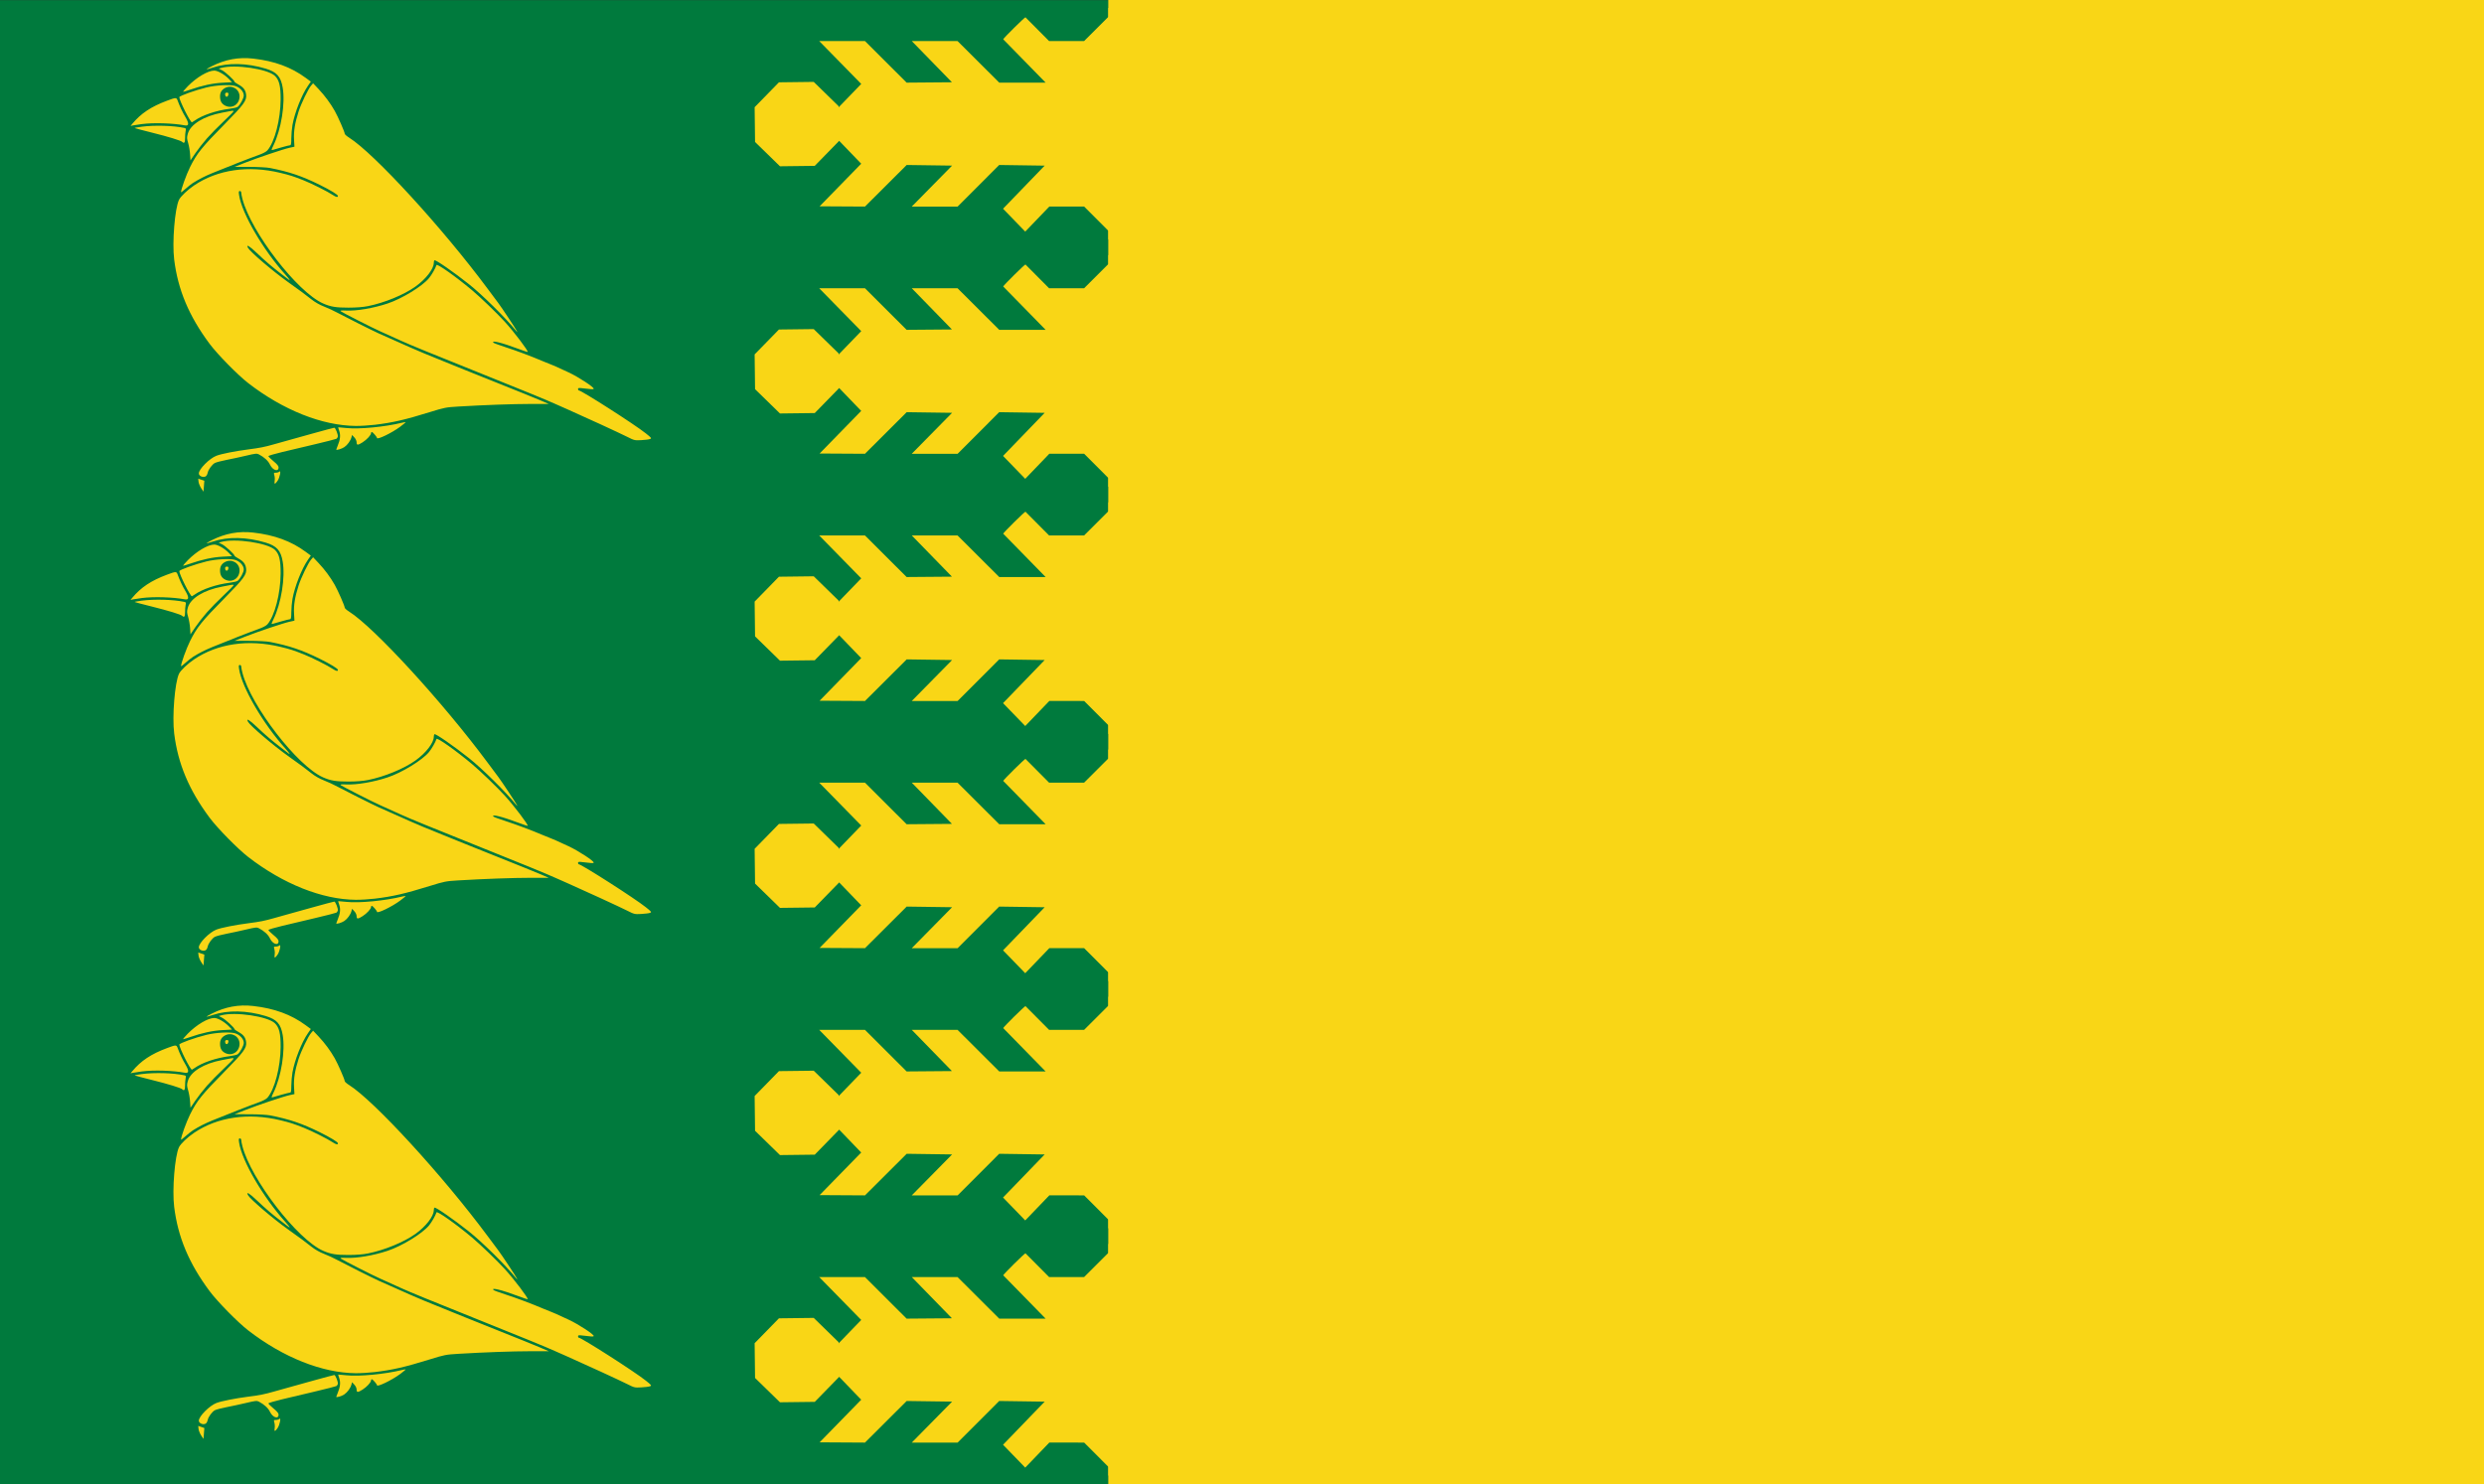 <?xml version="1.0" encoding="UTF-8" standalone="no"?>
<!-- Created with Inkscape (http://www.inkscape.org/) -->

<svg
   xmlns:dc="http://purl.org/dc/elements/1.1/"
   xmlns:cc="http://creativecommons.org/ns#"
   xmlns:rdf="http://www.w3.org/1999/02/22-rdf-syntax-ns#"
   xmlns:svg="http://www.w3.org/2000/svg"
   xmlns="http://www.w3.org/2000/svg"
   xmlns:sodipodi="http://sodipodi.sourceforge.net/DTD/sodipodi-0.dtd"
   xmlns:inkscape="http://www.inkscape.org/namespaces/inkscape"
   id="svg2993"
   version="1.1"
   inkscape:version="0.48.1 "
   width="430"
   height="257"
   sodipodi:docname="Finchfield village flag.svg">
  <rect width="100%" height="100%" fill="#333333" stroke="none"/>
  <defs
     id="defs2997" />
  <sodipodi:namedview
     pagecolor="#ffffff"
     bordercolor="#666666"
     borderopacity="1"
     objecttolerance="10"
     gridtolerance="10"
     guidetolerance="10"
     inkscape:pageopacity="0"
     inkscape:pageshadow="2"
     inkscape:window-width="1920"
     inkscape:window-height="1005"
     id="namedview2995"
     showgrid="false"
     inkscape:zoom="2.1793846"
     inkscape:cx="167.43257"
     inkscape:cy="142.03982"
     inkscape:window-x="-9"
     inkscape:window-y="-9"
     inkscape:window-maximized="1"
     inkscape:current-layer="svg2993"
     showguides="false">
    <inkscape:grid
       type="xygrid"
       id="grid3810"
       empspacing="5"
       visible="true"
       enabled="true"
       snapvisiblegridlinesonly="true" />
  </sodipodi:namedview>
  <rect
     style="fill:#007a3d;fill-opacity:1;stroke:none"
     id="rect4064"
     width="430.253"
     height="256.939"
     x="-0.229"
     y="0.03" />
  <g
     transform="matrix(1,0,0,1,-28.212,277.797)"
     id="g3939-0"
     style="fill:#f9d616;fill-opacity:1">
    <path
       style="fill:#f9d616;fill-opacity:1"
       d="m 39.133,-190.948 z m 23.937,-3.781 c -0.283,-0.1 -0.526,-0.182 -0.541,-0.184 -0.015,-9.8e-4 0.009,0.246 0.054,0.549 0.045,0.303 0.255,0.811 0.468,1.128 l 0.387,0.577 0.073,-0.944 0.073,-0.944 z m 13.193,0.189 c 0.388,-0.57 0.646,-1.907 0.307,-1.587 -0.107,0.101 -0.375,0.184 -0.596,0.184 -0.382,0 -0.395,0.022 -0.264,0.476 0.075,0.262 0.096,0.692 0.047,0.955 -0.116,0.617 0.074,0.607 0.506,-0.028 z m -12.324,-0.874 c 0.094,-0.113 0.199,-0.355 0.234,-0.538 0.103,-0.533 0.768,-1.433 1.239,-1.677 0.239,-0.123 1.148,-0.362 2.02,-0.53 0.872,-0.168 2.399,-0.498 3.393,-0.734 1.62,-0.384 1.848,-0.407 2.203,-0.222 0.928,0.485 1.611,1.113 1.917,1.764 0.469,0.997 1.49,1.33 1.49,0.485 0,-0.242 -0.261,-0.56 -0.88,-1.07 -0.484,-0.399 -0.88,-0.791 -0.879,-0.872 4.4e-4,-0.081 1.074,-0.402 2.385,-0.713 1.311,-0.312 3.904,-0.927 5.762,-1.367 1.858,-0.44 3.477,-0.854 3.598,-0.918 0.121,-0.065 0.243,-0.233 0.271,-0.375 0.07,-0.355 -0.403,-1.548 -0.613,-1.547 -0.094,1.2e-4 -1.823,0.462 -3.843,1.026 -2.019,0.564 -4.068,1.135 -4.552,1.269 -0.485,0.133 -1.41,0.393 -2.056,0.576 -1.649,0.469 -2.392,0.616 -4.405,0.878 -2.29,0.297 -4.667,0.768 -5.538,1.098 -1.206,0.456 -3.053,2.313 -3.053,3.068 0,0.528 0.96,0.821 1.309,0.4 z m 23.884,-4.962 c 0.538,-0.369 1.065,-1.094 1.223,-1.684 l 0.112,-0.418 0.393,0.425 c 0.236,0.254 0.393,0.593 0.393,0.844 0,0.53 0.207,0.531 1.039,0.003 0.724,-0.459 1.458,-1.254 1.458,-1.578 0,-0.115 0.06,-0.209 0.134,-0.209 0.158,0 0.894,0.848 0.894,1.029 0,0.381 2.606,-0.88 4.04,-1.955 0.532,-0.399 0.946,-0.746 0.919,-0.773 -0.026,-0.026 -0.311,0.016 -0.631,0.095 -2.961,0.728 -7.408,1.152 -9.615,0.917 -0.767,-0.082 -1.409,-0.14 -1.425,-0.129 -0.017,0.01 0.066,0.299 0.185,0.642 0.246,0.714 0.165,1.522 -0.251,2.499 -0.149,0.35 -0.271,0.672 -0.271,0.716 0,0.168 0.965,-0.124 1.403,-0.424 z m 52.906,-1.399 c 0.322,-0.124 0.282,-0.179 -0.734,-0.99 -1.912,-1.527 -11.12,-7.427 -11.59,-7.427 -0.073,0 -0.132,-0.107 -0.132,-0.237 0,-0.203 0.121,-0.222 0.844,-0.13 1.467,0.186 1.794,0.201 1.864,0.088 0.143,-0.232 -2.619,-2.045 -4.324,-2.837 -1.949,-0.906 -2.8,-1.29 -2.86,-1.29 -0.037,0 -0.681,-0.26 -1.431,-0.578 -2.202,-0.934 -4.606,-1.841 -6.65,-2.507 -1.05,-0.343 -1.971,-0.68 -2.046,-0.749 -0.564,-0.521 1.392,-0.042 4.311,1.055 0.842,0.316 1.551,0.554 1.577,0.528 0.155,-0.155 -2.344,-3.456 -3.968,-5.241 -1.304,-1.434 -4.241,-4.263 -5.674,-5.465 -2.8,-2.349 -6.056,-4.651 -6.147,-4.346 -0.159,0.531 -0.816,1.683 -1.291,2.264 -1.149,1.402 -4.682,3.567 -7.173,4.394 -2.451,0.814 -5.32,1.304 -7.154,1.221 -0.872,-0.039 -1.092,-0.011 -0.955,0.122 0.189,0.183 5.743,3.007 6.863,3.49 0.587,0.253 2.235,0.998 3.669,1.659 1.328,0.612 5.318,2.246 13.07,5.354 8.027,3.218 11.858,4.788 13.657,5.597 0.444,0.2 1.369,0.61 2.056,0.911 2.543,1.115 9.072,4.122 10.28,4.735 1.217,0.617 1.278,0.631 2.423,0.573 0.646,-0.033 1.328,-0.119 1.516,-0.192 z m -47.627,-2.465 c 3.106,-0.374 5.207,-0.859 9.545,-2.205 2.515,-0.78 2.754,-0.827 4.919,-0.956 4.5,-0.269 9.382,-0.444 12.482,-0.448 l 3.157,-0.004 -1.542,-0.661 c -0.848,-0.363 -3.954,-1.62 -6.902,-2.793 -2.948,-1.172 -5.657,-2.258 -6.021,-2.413 -0.363,-0.154 -2.082,-0.851 -3.818,-1.549 -2.809,-1.128 -4.206,-1.708 -5.654,-2.35 -2.009,-0.89 -4.967,-2.205 -5.507,-2.449 -1.049,-0.473 -5.832,-2.869 -7.122,-3.567 -0.646,-0.35 -1.703,-0.839 -2.35,-1.087 -0.756,-0.29 -1.541,-0.74 -2.203,-1.264 -1.166,-0.922 -1.657,-1.286 -3.971,-2.938 -2.692,-1.922 -6.604,-5.265 -6.977,-5.963 -0.363,-0.679 0.251,-0.322 1.503,0.874 1.46,1.394 2.65,2.413 4.305,3.683 0.565,0.434 1.111,0.853 1.212,0.932 0.392,0.305 0.153,-0.071 -0.515,-0.81 -3.873,-4.285 -7.584,-10.655 -8.044,-13.811 -0.086,-0.586 -0.064,-0.698 0.135,-0.698 0.137,0 0.237,0.121 0.237,0.287 0,0.158 0.093,0.643 0.206,1.079 1.498,5.753 9.509,16.137 13.965,18.101 1.304,0.575 2.244,0.729 4.405,0.725 1.359,-0.003 2.496,-0.092 3.355,-0.263 2.857,-0.569 6.237,-1.961 8.235,-3.39 1.793,-1.283 3.157,-3.041 3.166,-4.08 0.002,-0.217 0.055,-0.428 0.119,-0.467 0.205,-0.126 3.357,2.059 5.978,4.146 2.297,1.828 6.321,5.803 8.054,7.955 0.289,0.359 0.359,0.403 0.232,0.147 -0.209,-0.421 -2.634,-4.076 -3.217,-4.848 -0.213,-0.283 -1.076,-1.44 -1.916,-2.571 -7.775,-10.464 -19.586,-23.346 -23.895,-26.061 -0.424,-0.267 -0.771,-0.576 -0.771,-0.686 0,-0.296 -1.156,-2.939 -1.728,-3.952 -0.739,-1.308 -1.726,-2.641 -2.792,-3.772 l -0.951,-1.008 -0.353,0.405 c -0.494,0.568 -1.725,3.122 -2.163,4.49 -0.626,1.954 -0.867,3.426 -0.788,4.821 l 0.072,1.266 -0.825,0.179 c -1.09,0.236 -5.507,1.721 -7.755,2.606 l -1.79,0.705 2.598,0.006 c 1.481,0.003 3.008,0.086 3.552,0.193 3.316,0.65 5.544,1.405 8.591,2.913 1.869,0.925 3.152,1.706 3.155,1.92 0.004,0.279 -0.314,0.221 -0.881,-0.16 -0.879,-0.591 -3.632,-1.976 -5.026,-2.527 -1.857,-0.735 -2.321,-0.884 -4.062,-1.306 -5.534,-1.34 -10.872,-0.565 -14.919,2.167 -1.149,0.776 -2.348,1.921 -2.627,2.51 -0.724,1.525 -1.195,7.374 -0.832,10.321 0.645,5.241 2.56,9.803 6.123,14.59 1.367,1.837 4.892,5.424 6.713,6.832 6.038,4.666 12.787,7.352 18.598,7.402 0.848,0.007 2.335,-0.082 3.304,-0.199 z m -31.499,-41.867 c 1.066,-0.671 2.026,-1.161 3.378,-1.722 2.151,-0.893 6.696,-2.668 8.003,-3.126 0.713,-0.25 1.308,-0.562 1.514,-0.795 1.26,-1.426 2.281,-5.356 2.296,-8.831 0.01,-2.321 -0.246,-3.369 -0.998,-4.086 -1.251,-1.193 -6.889,-2.028 -9.272,-1.372 l -0.441,0.121 0.587,0.302 c 0.573,0.295 2.129,1.729 2.129,1.961 0,0.064 0.314,0.29 0.698,0.501 0.874,0.481 1.232,0.961 1.323,1.774 0.112,0.997 -0.422,1.725 -3.708,5.058 -3.939,3.995 -4.832,5.105 -5.996,7.455 -0.655,1.321 -1.568,3.862 -1.568,4.36 0,0.061 0.347,-0.202 0.771,-0.584 0.424,-0.382 1.002,-0.841 1.285,-1.019 z m 2.407,-7.696 c 0.637,-0.727 1.942,-2.058 2.9,-2.958 0.958,-0.9 1.742,-1.699 1.742,-1.775 0,-0.076 -0.149,-0.107 -0.33,-0.069 -0.182,0.038 -0.925,0.181 -1.652,0.317 -3.164,0.59 -5.49,2.018 -5.945,3.649 -0.18,0.646 -0.174,0.821 0.062,1.616 0.145,0.49 0.295,1.367 0.332,1.948 l 0.067,1.057 0.833,-1.231 c 0.458,-0.677 1.354,-1.826 1.992,-2.553 z m 12.919,1.529 c 0.716,-0.205 1.393,-0.373 1.505,-0.373 0.157,0 0.205,-0.278 0.209,-1.212 0.003,-0.667 0.094,-1.708 0.202,-2.314 0.379,-2.118 1.588,-5.185 2.659,-6.741 l 0.515,-0.749 -0.89,-0.655 c -2.514,-1.852 -5.412,-2.915 -9.081,-3.332 -2.523,-0.287 -4.842,0.142 -7.193,1.33 -0.513,0.259 -0.909,0.494 -0.881,0.522 0.028,0.028 0.517,-0.106 1.086,-0.297 2.595,-0.872 5.866,-0.806 9.15,0.186 1.909,0.576 2.61,1.359 2.94,3.285 0.469,2.737 -0.258,7.257 -1.613,10.023 -0.349,0.712 -0.376,0.841 -0.164,0.777 0.14,-0.042 0.84,-0.244 1.555,-0.45 z m -16.678,-1.588 c -0.004,-0.426 0.039,-0.985 0.096,-1.243 0.09,-0.411 0.061,-0.478 -0.238,-0.542 -1.87,-0.403 -5.122,-0.497 -7.348,-0.211 -0.715,0.092 -1.27,0.196 -1.234,0.233 0.036,0.036 1.343,0.383 2.905,0.772 2.913,0.724 5.081,1.387 5.328,1.63 0.337,0.331 0.497,0.122 0.49,-0.637 z m -7.458,-2.454 c 2.034,-0.26 5.365,-0.157 7.432,0.23 0.713,0.133 0.738,-0.339 0.077,-1.451 -0.513,-0.862 -0.944,-1.778 -1.346,-2.858 -0.202,-0.542 -0.284,-0.54 -1.831,0.037 -2.769,1.034 -4.521,2.203 -6.026,4.019 l -0.289,0.349 0.441,-0.093 c 0.242,-0.051 0.936,-0.157 1.542,-0.234 z m 9.107,-0.592 c 1.31,-0.933 3.758,-1.763 6.049,-2.05 0.651,-0.082 1.285,-0.232 1.409,-0.334 0.453,-0.372 1.057,-1.498 1.057,-1.972 0,-0.678 -0.694,-1.428 -1.54,-1.665 -0.9,-0.252 -3.332,-0.116 -4.921,0.274 -1.962,0.482 -4.699,1.464 -4.699,1.686 0,0.566 1.894,4.349 2.18,4.355 0.028,5.9e-4 0.237,-0.132 0.466,-0.295 z m 5.286,-2.599 c -0.614,-0.317 -0.878,-0.793 -0.881,-1.59 -0.003,-0.685 0.28,-1.155 0.881,-1.466 1.148,-0.594 2.495,0.193 2.495,1.458 0,1.38 -1.301,2.214 -2.494,1.598 z m 0.559,-1.928 c 0.035,-0.24 -0.029,-0.319 -0.257,-0.319 -0.197,0 -0.304,0.095 -0.304,0.269 0,0.558 0.48,0.601 0.561,0.05 z m -6.607,-0.834 c 2.045,-0.715 3.879,-1.11 5.577,-1.202 l 1.66,-0.09 -0.559,-0.579 c -0.731,-0.757 -1.906,-1.43 -2.502,-1.432 -1.099,-0.003 -3.054,1.15 -4.588,2.707 -0.523,0.53 -0.881,0.964 -0.797,0.964 0.085,0 0.628,-0.166 1.208,-0.368 z"
       id="path3003"
       inkscape:connector-curvature="0"
       sodipodi:nodetypes="ccscsscccsssssssssssssssscsssssssssssssscssssssscsscssssssssssssssssssssssscsssssssscssscssssssssssssssssssssssscsssssssssscssscsscssscsssssssssccssssssscssssssssssssssssscssssssscssscsssssscsssssscsssssscssssssssscsssssssssssscsssss" />
  </g>
  <path
     style="fill:#ffff00;stroke:none;stroke-width:0.5;stroke-linecap:butt;stroke-linejoin:miter;stroke-miterlimit:4;stroke-opacity:1;stroke-dasharray:none;fill-opacity:1"
     d="m 144.37,-122.793 c -4.084,-4.967 -13.297,-8.057 -12.355,-8.998 2.668,0.555 3.142,0.08 1.612,-0.94 -3.124,-2.083 -8.535,-3.163 -11.147,-5.775 -0.626,-0.626 -2.176,-4.49 -2.876,-5.649 -5.466,-9.053 -10.453,-13.471 -16.866,-21.211 -2.823,-3.407 -6.186,-5.92 -9.267,-9.132 -0.435,-0.453 -2.099,-0.582 -2.149,-1.209 -0.634,-2.527 -1.754,-4.769 -3.223,-6.312 -2.749,-4.543 -5.832,-4.797 -7.789,-5.775 -9.843,-3.518 -15.796,3.169 -17.609,5.997 -4.557,1.481 -5.551,1.564 -8.042,3.941 1.483,1.343 3.124,2.557 4.432,2.686 2.733,0.27 5.069,-0.072 6.03,2.676 0.622,1.779 -2.683,7.232 -3.051,10.299 -0.381,3.173 -0.418,7.521 -0.04,9.079 0.378,1.558 1.02,4.178 2.205,6.758 3.362,7.318 11.877,16.697 18.769,18.262 0.918,0.209 1.401,1.006 2.759,1.096 0.786,0.052 0.351,0.988 2.107,0.854 0.291,-0.022 0.952,0.367 1.385,0.691 0.346,0.259 0.717,-0.022 0.456,0.108 -2.723,1.358 -8.647,2.155 -9.281,2.42 -2.656,1.107 -3.9,1.385 -4.441,1.397 -3.845,0.083 -4.128,0.492 -6.406,0.948 -2.764,0.553 -4.391,6.86 -2.742,5.307 0.69,-0.65 0.418,-4.707 6.399,-4.755 2.04,-0.016 3.231,-0.845 4.512,0.141 1.314,1.012 1.579,5.248 1.753,5.152 2.199,-1.218 -0.459,-4.978 -0.285,-5.506 0.366,-1.111 4.074,-0.976 5.509,-1.723 0.594,-0.309 3.153,-0.017 3.088,-0.796 -0.034,-0.401 1.634,-0.726 1.838,-0.565 0.357,2.661 1.761,2.679 2.072,1.741 0.282,-0.853 0.701,-2.695 1.433,-0.604 0.204,0.584 1.949,0.504 1.942,-0.447 -0.011,-1.53 1.864,-0.722 2.702,-0.656 0.382,0.03 3.201,-1.751 5.233,-3.604 0.504,-0.459 3.104,-1.012 5.85,-1.832 4.556,-1.361 14.068,0.07 17.477,-0.425 2.88,0.617 7.224,2.373 9.879,3.782 3.628,1.926 8.128,2.576 8.128,2.576 z"
     id="path4127"
     inkscape:connector-curvature="0"
     sodipodi:nodetypes="ccssssscccccsssssssssssssssssssscsssssscsc" />
  <g
     id="g3977">
    <path
       sodipodi:nodetypes="csssc"
       inkscape:connector-curvature="0"
       id="path4105"
       d="m 73.461,-248.362 c 2.139,9.29 9.033,17.305 12.416,19.096 5.123,2.713 8.893,2.313 15.384,-0.429 3.061,-1.293 6.365,-5.829 6.446,-5.775 4.786,3.19 10.93,9.656 15.847,15.579"
       style="fill:none;stroke:#000000;stroke-width:0.5;stroke-linecap:butt;stroke-linejoin:miter;stroke-miterlimit:4;stroke-opacity:1;stroke-dasharray:none" />
    <path
       sodipodi:nodetypes="csc"
       inkscape:connector-curvature="0"
       id="path4107"
       d="m 75.475,-238.021 c 5.788,7.71 14.694,11.137 23.714,15.192 8.391,3.772 15.367,6.263 26.513,11.264"
       style="fill:none;stroke:#000000;stroke-width:0.5;stroke-linecap:butt;stroke-linejoin:miter;stroke-miterlimit:4;stroke-opacity:1;stroke-dasharray:none" />
    <path
       sodipodi:nodetypes="cc"
       inkscape:connector-curvature="0"
       id="path4109"
       d="m 90.114,-246.481 c -9.824,-7.543 -20.547,-7.891 -27.397,0.94"
       style="fill:none;stroke:#000000;stroke-width:0.5;stroke-linecap:butt;stroke-linejoin:miter;stroke-miterlimit:4;stroke-opacity:1;stroke-dasharray:none" />
    <path
       sodipodi:nodetypes="csc"
       inkscape:connector-curvature="0"
       id="path4111"
       d="m 76.55,-254.002 c 3.152,-1.617 5.616,0.032 5.907,-1.986 0.448,-3.109 0.205,-7.953 3.494,-9.967"
       style="fill:none;stroke:#000000;stroke-width:0.5;stroke-linecap:butt;stroke-linejoin:miter;stroke-miterlimit:4;stroke-opacity:1;stroke-dasharray:none" />
    <path
       sodipodi:nodetypes="csc"
       inkscape:connector-curvature="0"
       id="path4113"
       d="m 74.401,-252.122 c 1.717,-2.191 6.227,-2.376 6.474,-13.573 0.032,-1.43 -0.812,-2.736 -5.265,-3.214"
       style="fill:none;stroke:#000000;stroke-width:0.5;stroke-linecap:butt;stroke-linejoin:miter;stroke-miterlimit:4;stroke-opacity:1;stroke-dasharray:none" />
    <path
       sodipodi:nodetypes="csc"
       inkscape:connector-curvature="0"
       id="path4115"
       d="m 65.537,-253.331 c 1.508,-3.649 5.71,-6.957 8.341,-8.974 2.309,-1.771 1.004,-3.281 -4.312,-6.604"
       style="fill:none;stroke:#000000;stroke-width:0.5;stroke-linecap:butt;stroke-linejoin:miter;stroke-miterlimit:4;stroke-opacity:1;stroke-dasharray:none" />
    <path
       sodipodi:nodetypes="cc"
       inkscape:connector-curvature="0"
       id="path4117"
       d="m 64.463,-255.748 c -0.211,-2.859 0.204,-6.309 -1.746,-7.924"
       style="fill:none;stroke:#000000;stroke-width:0.5;stroke-linecap:butt;stroke-linejoin:miter;stroke-miterlimit:4;stroke-opacity:1;stroke-dasharray:none" />
    <path
       inkscape:connector-curvature="0"
       id="path4119"
       d="m 59.225,-258.434 c 1.195,-1.394 2.967,-0.866 5.103,-0.403 2.299,-1.346 4.679,-1.958 6.312,-3.357"
       style="fill:none;stroke:#000000;stroke-width:0.5;stroke-linecap:butt;stroke-linejoin:miter;stroke-opacity:1;stroke-miterlimit:4;stroke-dasharray:none" />
    <path
       sodipodi:nodetypes="cc"
       inkscape:connector-curvature="0"
       id="path4121"
       d="m 64.194,-264.88 c 2.013,-1.047 5.283,-1.406 7.252,-0.671"
       style="fill:none;stroke:#000000;stroke-width:0.5;stroke-linecap:butt;stroke-linejoin:miter;stroke-miterlimit:4;stroke-opacity:1;stroke-dasharray:none" />
    <path
       sodipodi:nodetypes="cc"
       inkscape:connector-curvature="0"
       id="path4123"
       d="m 116.839,-222.174 c 6.043,2.283 6.849,2.417 6.849,2.417"
       style="fill:none;stroke:#000000;stroke-width:0.5;stroke-linecap:butt;stroke-linejoin:miter;stroke-miterlimit:4;stroke-opacity:1;stroke-dasharray:none" />
    <path
       transform="matrix(1.12,0,0,1.167,-9.852,43.652)"
       sodipodi:open="true"
       sodipodi:end="12.484975"
       sodipodi:start="6.2027469"
       d="m 74.261,-263.667 a 1.679,1.612 0 1 1 -1.3e-4,-0.002"
       sodipodi:ry="1.6115702"
       sodipodi:rx="1.678719"
       sodipodi:cy="-263.5372"
       sodipodi:cx="72.587807"
       id="path4125"
       style="fill:#000000;fill-opacity:1;stroke:none"
       sodipodi:type="arc" />
    <path
       inkscape:connector-curvature="0"
       id="path3080"
       d="m 102.2,-208.341 c -4.24,1.164 -10.737,1.25 -13.833,0.94"
       style="fill:none;stroke:#000000;stroke-width:0.5;stroke-linecap:butt;stroke-linejoin:miter;stroke-opacity:1;stroke-miterlimit:4;stroke-dasharray:none" />
    <path
       sodipodi:nodetypes="cc"
       inkscape:connector-curvature="0"
       id="path3850"
       d="m 90.651,-207.401 c -0.09,0.851 0.358,1.701 -0.269,2.552"
       style="fill:none;stroke:#000000;stroke-width:0.5;stroke-linecap:butt;stroke-linejoin:miter;stroke-miterlimit:4;stroke-opacity:1;stroke-dasharray:none" />
  </g>
  <path
     style="fill:#f9d616;fill-opacity:1"
     d="m 10.922,168.896 z m 23.937,-3.779 c -0.283,-0.1 -0.526,-0.182 -0.541,-0.184 -0.015,-9.8e-4 0.009,0.246 0.054,0.548 0.045,0.303 0.255,0.81 0.468,1.128 l 0.387,0.577 0.073,-0.944 0.073,-0.944 z m 13.193,0.189 c 0.388,-0.569 0.646,-1.907 0.307,-1.587 -0.107,0.101 -0.375,0.184 -0.596,0.184 -0.382,0 -0.395,0.022 -0.264,0.476 0.075,0.262 0.096,0.691 0.047,0.955 -0.116,0.617 0.074,0.607 0.506,-0.028 z M 35.727,164.432 c 0.094,-0.113 0.199,-0.355 0.234,-0.538 0.103,-0.532 0.768,-1.433 1.239,-1.676 0.239,-0.123 1.148,-0.362 2.02,-0.53 0.872,-0.168 2.399,-0.498 3.393,-0.734 1.62,-0.384 1.848,-0.407 2.203,-0.222 0.928,0.485 1.611,1.113 1.917,1.763 0.469,0.997 1.49,1.329 1.49,0.485 0,-0.242 -0.261,-0.559 -0.88,-1.069 -0.484,-0.399 -0.88,-0.791 -0.879,-0.872 4.4e-4,-0.081 1.074,-0.402 2.385,-0.713 1.311,-0.311 3.904,-0.926 5.762,-1.367 1.858,-0.44 3.477,-0.853 3.598,-0.918 0.121,-0.065 0.243,-0.233 0.271,-0.375 0.07,-0.355 -0.403,-1.547 -0.613,-1.547 -0.094,1.2e-4 -1.823,0.462 -3.843,1.026 -2.019,0.564 -4.068,1.135 -4.552,1.268 -0.485,0.133 -1.41,0.393 -2.056,0.576 -1.649,0.468 -2.392,0.616 -4.405,0.877 -2.29,0.297 -4.667,0.768 -5.538,1.097 -1.206,0.456 -3.053,2.312 -3.053,3.067 0,0.527 0.96,0.82 1.309,0.4 z m 23.884,-4.961 c 0.538,-0.369 1.065,-1.094 1.223,-1.684 l 0.112,-0.418 0.393,0.425 c 0.236,0.254 0.393,0.593 0.393,0.844 0,0.53 0.207,0.531 1.039,0.003 0.724,-0.459 1.458,-1.253 1.458,-1.578 0,-0.115 0.06,-0.209 0.134,-0.209 0.158,0 0.894,0.847 0.894,1.029 0,0.38 2.606,-0.88 4.04,-1.954 0.532,-0.398 0.946,-0.746 0.919,-0.772 -0.026,-0.026 -0.311,0.016 -0.631,0.095 -2.961,0.727 -7.408,1.151 -9.615,0.917 -0.767,-0.082 -1.409,-0.14 -1.425,-0.129 -0.017,0.01 0.066,0.299 0.185,0.642 0.246,0.714 0.165,1.522 -0.251,2.498 -0.149,0.35 -0.271,0.672 -0.271,0.716 0,0.168 0.965,-0.124 1.403,-0.424 z m 52.906,-1.399 c 0.322,-0.124 0.282,-0.179 -0.734,-0.99 -1.912,-1.526 -11.12,-7.424 -11.59,-7.424 -0.073,0 -0.132,-0.107 -0.132,-0.237 0,-0.203 0.121,-0.222 0.844,-0.13 1.467,0.186 1.794,0.201 1.864,0.088 0.143,-0.232 -2.619,-2.045 -4.324,-2.836 -1.949,-0.906 -2.8,-1.289 -2.86,-1.289 -0.037,0 -0.681,-0.26 -1.431,-0.578 -2.202,-0.934 -4.606,-1.84 -6.65,-2.507 -1.05,-0.342 -1.971,-0.679 -2.046,-0.749 -0.564,-0.521 1.392,-0.042 4.311,1.055 0.842,0.316 1.551,0.554 1.577,0.528 0.155,-0.155 -2.344,-3.454 -3.968,-5.239 -1.304,-1.434 -4.241,-4.261 -5.674,-5.463 -2.8,-2.349 -6.056,-4.649 -6.147,-4.344 -0.159,0.531 -0.816,1.683 -1.291,2.263 -1.149,1.402 -4.682,3.566 -7.173,4.393 -2.451,0.814 -5.32,1.303 -7.154,1.221 -0.872,-0.039 -1.092,-0.011 -0.955,0.122 0.189,0.183 5.743,3.006 6.863,3.488 0.587,0.253 2.235,0.998 3.669,1.658 1.328,0.612 5.318,2.246 13.07,5.352 8.027,3.217 11.858,4.786 13.657,5.595 0.444,0.2 1.369,0.61 2.056,0.91 2.543,1.115 9.072,4.121 10.279,4.733 1.217,0.617 1.278,0.631 2.423,0.572 0.646,-0.033 1.328,-0.119 1.516,-0.192 z m -47.627,-2.464 c 3.106,-0.374 5.207,-0.859 9.545,-2.204 2.515,-0.78 2.754,-0.826 4.919,-0.956 4.5,-0.269 9.382,-0.444 12.482,-0.448 l 3.157,-0.004 -1.542,-0.661 c -0.848,-0.363 -3.954,-1.62 -6.902,-2.792 -2.948,-1.172 -5.657,-2.257 -6.021,-2.412 -0.363,-0.154 -2.082,-0.851 -3.818,-1.548 -2.809,-1.127 -4.206,-1.708 -5.654,-2.349 -2.009,-0.89 -4.967,-2.205 -5.507,-2.448 -1.049,-0.473 -5.832,-2.868 -7.122,-3.566 -0.646,-0.35 -1.703,-0.839 -2.35,-1.086 -0.756,-0.29 -1.541,-0.74 -2.203,-1.263 -1.166,-0.922 -1.657,-1.285 -3.971,-2.937 -2.692,-1.921 -6.604,-5.264 -6.977,-5.961 -0.363,-0.679 0.251,-0.321 1.503,0.874 1.46,1.394 2.65,2.412 4.305,3.682 0.565,0.434 1.111,0.853 1.212,0.931 0.392,0.304 0.153,-0.071 -0.515,-0.809 -3.873,-4.283 -7.584,-10.651 -8.044,-13.805 -0.086,-0.586 -0.064,-0.698 0.135,-0.698 0.137,0 0.237,0.121 0.237,0.287 0,0.158 0.093,0.643 0.206,1.079 1.498,5.751 9.509,16.131 13.965,18.094 1.304,0.574 2.244,0.729 4.405,0.725 1.359,-0.003 2.496,-0.092 3.355,-0.263 2.857,-0.569 6.237,-1.96 8.235,-3.389 1.793,-1.283 3.157,-3.04 3.166,-4.079 0.002,-0.217 0.055,-0.427 0.119,-0.467 0.205,-0.126 3.357,2.059 5.978,4.144 2.297,1.827 6.321,5.801 8.054,7.952 0.289,0.359 0.359,0.403 0.232,0.147 -0.209,-0.421 -2.634,-4.075 -3.217,-4.846 -0.213,-0.283 -1.076,-1.439 -1.916,-2.57 -7.775,-10.46 -19.586,-23.337 -23.895,-26.051 -0.424,-0.267 -0.771,-0.576 -0.771,-0.686 0,-0.296 -1.156,-2.938 -1.728,-3.951 -0.739,-1.308 -1.726,-2.64 -2.792,-3.77 l -0.951,-1.008 -0.353,0.405 c -0.494,0.568 -1.725,3.121 -2.163,4.488 -0.626,1.953 -0.867,3.424 -0.788,4.819 l 0.072,1.266 -0.825,0.179 c -1.09,0.236 -5.507,1.72 -7.755,2.605 l -1.79,0.705 2.598,0.006 c 1.481,0.003 3.008,0.086 3.552,0.193 3.316,0.649 5.544,1.405 8.591,2.912 1.869,0.924 3.152,1.705 3.155,1.92 0.004,0.279 -0.314,0.221 -0.881,-0.16 -0.879,-0.591 -3.632,-1.975 -5.026,-2.526 -1.857,-0.734 -2.321,-0.883 -4.062,-1.305 -5.534,-1.34 -10.872,-0.565 -14.919,2.166 -1.149,0.775 -2.348,1.92 -2.627,2.509 -0.724,1.525 -1.195,7.371 -0.832,10.317 0.645,5.239 2.56,9.799 6.123,14.585 1.367,1.837 4.892,5.422 6.713,6.829 6.038,4.664 12.787,7.349 18.598,7.399 0.848,0.007 2.335,-0.082 3.304,-0.199 z M 33.39,113.757 c 1.066,-0.671 2.026,-1.16 3.378,-1.721 2.151,-0.893 6.696,-2.667 8.003,-3.125 0.713,-0.25 1.308,-0.562 1.514,-0.794 1.26,-1.426 2.281,-5.354 2.296,-8.827 0.01,-2.32 -0.246,-3.367 -0.998,-4.084 -1.251,-1.193 -6.889,-2.027 -9.272,-1.372 l -0.441,0.121 0.587,0.302 c 0.573,0.295 2.129,1.728 2.129,1.961 0,0.064 0.314,0.29 0.698,0.501 0.874,0.481 1.232,0.961 1.323,1.774 0.112,0.996 -0.422,1.724 -3.708,5.056 -3.939,3.994 -4.832,5.103 -5.996,7.452 -0.655,1.321 -1.568,3.86 -1.568,4.359 0,0.061 0.347,-0.202 0.771,-0.584 0.424,-0.382 1.002,-0.84 1.285,-1.018 z m 2.407,-7.694 c 0.637,-0.727 1.942,-2.057 2.9,-2.957 0.958,-0.9 1.742,-1.698 1.742,-1.775 0,-0.076 -0.149,-0.107 -0.33,-0.069 -0.182,0.038 -0.925,0.181 -1.652,0.317 -3.164,0.59 -5.49,2.017 -5.945,3.648 -0.18,0.646 -0.174,0.821 0.062,1.615 0.145,0.49 0.295,1.366 0.332,1.947 l 0.067,1.056 0.833,-1.231 c 0.458,-0.677 1.354,-1.825 1.992,-2.552 z m 12.919,1.529 c 0.716,-0.205 1.393,-0.373 1.505,-0.373 0.157,0 0.205,-0.278 0.209,-1.212 0.003,-0.666 0.094,-1.707 0.202,-2.313 0.379,-2.117 1.588,-5.183 2.659,-6.739 l 0.515,-0.749 -0.89,-0.655 c -2.514,-1.851 -5.412,-2.914 -9.081,-3.331 -2.523,-0.287 -4.842,0.142 -7.193,1.329 -0.513,0.259 -0.909,0.494 -0.881,0.522 0.028,0.028 0.517,-0.106 1.086,-0.297 2.595,-0.872 5.866,-0.805 9.15,0.186 1.909,0.576 2.61,1.359 2.94,3.284 0.469,2.736 -0.258,7.254 -1.613,10.019 -0.349,0.712 -0.376,0.841 -0.164,0.777 0.14,-0.042 0.84,-0.244 1.555,-0.449 z m -16.678,-1.588 c -0.004,-0.426 0.039,-0.985 0.096,-1.243 0.09,-0.411 0.061,-0.478 -0.238,-0.542 -1.87,-0.403 -5.122,-0.497 -7.348,-0.211 -0.715,0.092 -1.27,0.196 -1.234,0.233 0.036,0.036 1.343,0.383 2.905,0.771 2.913,0.724 5.081,1.387 5.328,1.629 0.337,0.331 0.497,0.122 0.49,-0.637 z m -7.458,-2.453 c 2.034,-0.26 5.365,-0.157 7.432,0.23 0.713,0.133 0.738,-0.339 0.077,-1.45 -0.513,-0.862 -0.944,-1.778 -1.346,-2.857 -0.202,-0.542 -0.284,-0.54 -1.831,0.037 -2.769,1.033 -4.521,2.202 -6.026,4.018 l -0.289,0.349 0.441,-0.093 c 0.242,-0.051 0.936,-0.157 1.542,-0.234 z m 9.107,-0.592 c 1.31,-0.933 3.758,-1.762 6.049,-2.049 0.651,-0.082 1.285,-0.232 1.409,-0.334 0.453,-0.372 1.057,-1.498 1.057,-1.971 0,-0.677 -0.694,-1.428 -1.54,-1.665 -0.9,-0.252 -3.332,-0.116 -4.921,0.274 -1.962,0.482 -4.699,1.464 -4.699,1.686 0,0.566 1.894,4.348 2.18,4.353 0.028,5.9e-4 0.237,-0.132 0.466,-0.294 z m 5.286,-2.598 c -0.614,-0.317 -0.878,-0.793 -0.881,-1.59 -0.003,-0.685 0.28,-1.155 0.881,-1.465 1.148,-0.594 2.495,0.193 2.495,1.457 0,1.38 -1.301,2.213 -2.494,1.598 z m 0.559,-1.928 c 0.035,-0.24 -0.029,-0.319 -0.257,-0.319 -0.197,0 -0.304,0.095 -0.304,0.269 0,0.558 0.48,0.601 0.561,0.05 z M 32.924,97.599 c 2.045,-0.715 3.879,-1.11 5.577,-1.202 l 1.66,-0.09 -0.559,-0.579 c -0.731,-0.757 -1.906,-1.429 -2.502,-1.431 -1.099,-0.003 -3.054,1.15 -4.588,2.706 -0.523,0.53 -0.881,0.964 -0.797,0.964 0.085,0 0.628,-0.166 1.208,-0.368 z"
     id="path3003-5"
     inkscape:connector-curvature="0"
     sodipodi:nodetypes="ccscsscccsssssssssssssssscsssssssssssssscssssssscsscssssssssssssssssssssssscsssssssscssscssssssssssssssssssssssscsssssssssscssscsscssscsssssssssccssssssscssssssssssssssssscssssssscssscsssssscsssssscsssssscssssssssscsssssssssssscsssss" />
  <path
     style="fill:#f9d616;fill-opacity:1"
     d="m 10.922,250.872 z m 23.937,-3.779 c -0.283,-0.1 -0.526,-0.182 -0.541,-0.184 -0.015,-9.8e-4 0.009,0.246 0.054,0.548 0.045,0.303 0.255,0.81 0.468,1.128 l 0.387,0.577 0.073,-0.944 0.073,-0.944 z m 13.193,0.189 c 0.388,-0.569 0.646,-1.907 0.307,-1.587 -0.107,0.101 -0.375,0.184 -0.596,0.184 -0.382,0 -0.395,0.022 -0.264,0.476 0.075,0.262 0.096,0.691 0.047,0.955 -0.116,0.617 0.074,0.607 0.506,-0.028 z m -12.324,-0.874 c 0.094,-0.113 0.199,-0.355 0.234,-0.538 0.103,-0.532 0.768,-1.433 1.239,-1.676 0.239,-0.123 1.148,-0.362 2.02,-0.53 0.872,-0.168 2.399,-0.498 3.393,-0.734 1.62,-0.384 1.848,-0.407 2.203,-0.222 0.928,0.485 1.611,1.113 1.917,1.763 0.469,0.997 1.49,1.329 1.49,0.485 0,-0.242 -0.261,-0.559 -0.88,-1.069 -0.484,-0.399 -0.88,-0.791 -0.879,-0.872 4.4e-4,-0.081 1.074,-0.402 2.385,-0.713 1.311,-0.311 3.904,-0.926 5.762,-1.367 1.858,-0.44 3.477,-0.853 3.598,-0.918 0.121,-0.065 0.243,-0.233 0.271,-0.375 0.07,-0.355 -0.403,-1.547 -0.613,-1.547 -0.094,1.2e-4 -1.823,0.462 -3.843,1.026 -2.019,0.564 -4.068,1.135 -4.552,1.268 -0.485,0.133 -1.41,0.393 -2.056,0.576 -1.649,0.468 -2.392,0.616 -4.405,0.877 -2.29,0.297 -4.667,0.768 -5.538,1.097 -1.206,0.456 -3.053,2.312 -3.053,3.067 0,0.527 0.96,0.82 1.309,0.4 z m 23.884,-4.961 c 0.538,-0.369 1.065,-1.094 1.223,-1.684 l 0.112,-0.418 0.393,0.425 c 0.236,0.254 0.393,0.593 0.393,0.844 0,0.53 0.207,0.531 1.039,0.003 0.724,-0.459 1.458,-1.253 1.458,-1.578 0,-0.115 0.06,-0.209 0.134,-0.209 0.158,0 0.894,0.847 0.894,1.029 0,0.38 2.606,-0.88 4.04,-1.954 0.532,-0.398 0.946,-0.746 0.919,-0.772 -0.026,-0.026 -0.311,0.016 -0.631,0.095 -2.961,0.727 -7.408,1.151 -9.615,0.917 -0.767,-0.082 -1.409,-0.14 -1.425,-0.129 -0.017,0.01 0.066,0.299 0.185,0.642 0.246,0.714 0.165,1.522 -0.251,2.498 -0.149,0.35 -0.271,0.672 -0.271,0.716 0,0.168 0.965,-0.124 1.403,-0.424 z m 52.906,-1.399 c 0.322,-0.124 0.282,-0.179 -0.734,-0.99 -1.912,-1.526 -11.12,-7.424 -11.59,-7.424 -0.073,0 -0.132,-0.107 -0.132,-0.237 0,-0.203 0.121,-0.222 0.844,-0.13 1.467,0.186 1.794,0.201 1.864,0.088 0.143,-0.232 -2.619,-2.045 -4.324,-2.836 -1.949,-0.906 -2.8,-1.289 -2.86,-1.289 -0.037,0 -0.681,-0.26 -1.431,-0.578 -2.202,-0.934 -4.606,-1.84 -6.65,-2.507 -1.05,-0.342 -1.971,-0.679 -2.046,-0.749 -0.564,-0.521 1.392,-0.042 4.311,1.055 0.842,0.316 1.551,0.554 1.577,0.528 0.155,-0.155 -2.344,-3.454 -3.968,-5.239 -1.304,-1.434 -4.241,-4.261 -5.674,-5.463 -2.8,-2.349 -6.056,-4.649 -6.147,-4.344 -0.159,0.531 -0.816,1.683 -1.291,2.263 -1.149,1.402 -4.682,3.566 -7.173,4.393 -2.451,0.814 -5.32,1.303 -7.154,1.221 -0.872,-0.039 -1.092,-0.011 -0.955,0.122 0.189,0.183 5.743,3.006 6.863,3.488 0.587,0.253 2.235,0.998 3.669,1.658 1.328,0.612 5.318,2.246 13.07,5.352 8.027,3.217 11.858,4.786 13.657,5.595 0.444,0.2 1.369,0.61 2.056,0.91 2.543,1.115 9.072,4.121 10.279,4.733 1.217,0.617 1.278,0.631 2.423,0.572 0.646,-0.033 1.328,-0.119 1.516,-0.192 z M 64.889,237.585 c 3.106,-0.374 5.207,-0.859 9.545,-2.204 2.515,-0.78 2.754,-0.826 4.919,-0.956 4.5,-0.269 9.382,-0.444 12.482,-0.448 l 3.157,-0.004 -1.542,-0.661 c -0.848,-0.363 -3.954,-1.62 -6.902,-2.792 -2.948,-1.172 -5.657,-2.257 -6.021,-2.412 -0.363,-0.154 -2.082,-0.851 -3.818,-1.548 -2.809,-1.127 -4.206,-1.708 -5.654,-2.349 -2.009,-0.89 -4.967,-2.205 -5.507,-2.448 -1.049,-0.473 -5.832,-2.868 -7.122,-3.566 -0.646,-0.35 -1.703,-0.839 -2.35,-1.086 -0.756,-0.29 -1.541,-0.74 -2.203,-1.263 -1.166,-0.922 -1.657,-1.285 -3.971,-2.937 -2.692,-1.921 -6.604,-5.264 -6.977,-5.961 -0.363,-0.679 0.251,-0.321 1.503,0.874 1.46,1.394 2.65,2.412 4.305,3.682 0.565,0.434 1.111,0.853 1.212,0.931 0.392,0.304 0.153,-0.071 -0.515,-0.809 -3.873,-4.283 -7.584,-10.651 -8.044,-13.805 -0.086,-0.586 -0.064,-0.698 0.135,-0.698 0.137,0 0.237,0.121 0.237,0.287 0,0.158 0.093,0.643 0.206,1.079 1.498,5.751 9.509,16.131 13.965,18.094 1.304,0.574 2.244,0.729 4.405,0.725 1.359,-0.003 2.496,-0.092 3.355,-0.263 2.857,-0.569 6.237,-1.96 8.235,-3.389 1.793,-1.283 3.157,-3.04 3.166,-4.079 0.002,-0.217 0.055,-0.427 0.119,-0.467 0.205,-0.126 3.357,2.059 5.978,4.144 2.297,1.827 6.321,5.801 8.054,7.952 0.289,0.359 0.359,0.403 0.232,0.147 -0.209,-0.421 -2.634,-4.075 -3.217,-4.846 -0.213,-0.283 -1.076,-1.439 -1.916,-2.57 -7.775,-10.46 -19.586,-23.337 -23.895,-26.051 -0.424,-0.267 -0.771,-0.576 -0.771,-0.686 0,-0.296 -1.156,-2.938 -1.728,-3.951 -0.739,-1.308 -1.726,-2.64 -2.792,-3.77 l -0.951,-1.008 -0.353,0.405 c -0.494,0.568 -1.725,3.121 -2.163,4.488 -0.626,1.953 -0.867,3.424 -0.788,4.819 l 0.072,1.266 -0.825,0.179 c -1.09,0.236 -5.507,1.72 -7.755,2.605 l -1.79,0.705 2.598,0.006 c 1.481,0.003 3.008,0.086 3.552,0.193 3.316,0.649 5.544,1.405 8.591,2.912 1.869,0.924 3.152,1.705 3.155,1.92 0.004,0.279 -0.314,0.221 -0.881,-0.16 -0.879,-0.591 -3.632,-1.975 -5.026,-2.526 -1.857,-0.734 -2.321,-0.883 -4.062,-1.305 -5.534,-1.34 -10.872,-0.565 -14.919,2.166 -1.149,0.775 -2.348,1.92 -2.627,2.509 -0.724,1.525 -1.195,7.371 -0.832,10.317 0.645,5.239 2.56,9.799 6.123,14.585 1.367,1.837 4.892,5.422 6.713,6.829 6.038,4.664 12.787,7.349 18.598,7.399 0.848,0.007 2.335,-0.082 3.304,-0.199 z M 33.39,195.733 c 1.066,-0.671 2.026,-1.16 3.378,-1.721 2.151,-0.893 6.696,-2.667 8.003,-3.125 0.713,-0.25 1.308,-0.562 1.514,-0.794 1.26,-1.426 2.281,-5.354 2.296,-8.827 0.01,-2.32 -0.246,-3.367 -0.998,-4.084 -1.251,-1.193 -6.889,-2.027 -9.272,-1.371 l -0.441,0.121 0.587,0.302 c 0.573,0.295 2.129,1.728 2.129,1.961 0,0.064 0.314,0.29 0.698,0.501 0.874,0.481 1.232,0.961 1.323,1.774 0.112,0.996 -0.422,1.724 -3.708,5.056 -3.939,3.994 -4.832,5.103 -5.996,7.452 -0.655,1.321 -1.568,3.86 -1.568,4.359 0,0.061 0.347,-0.202 0.771,-0.584 0.424,-0.382 1.002,-0.84 1.285,-1.018 z m 2.407,-7.694 c 0.637,-0.727 1.942,-2.057 2.9,-2.957 0.958,-0.9 1.742,-1.698 1.742,-1.775 0,-0.076 -0.149,-0.107 -0.33,-0.069 -0.182,0.038 -0.925,0.181 -1.652,0.317 -3.164,0.59 -5.49,2.017 -5.945,3.648 -0.18,0.646 -0.174,0.821 0.062,1.615 0.145,0.49 0.295,1.366 0.332,1.947 l 0.067,1.056 0.833,-1.231 c 0.458,-0.677 1.354,-1.825 1.992,-2.552 z m 12.919,1.529 c 0.716,-0.205 1.393,-0.373 1.505,-0.373 0.157,0 0.205,-0.278 0.209,-1.212 0.003,-0.666 0.094,-1.707 0.202,-2.313 0.379,-2.117 1.588,-5.183 2.659,-6.739 l 0.515,-0.749 -0.89,-0.655 c -2.514,-1.851 -5.412,-2.914 -9.081,-3.331 -2.523,-0.287 -4.842,0.142 -7.193,1.329 -0.513,0.259 -0.909,0.494 -0.881,0.522 0.028,0.028 0.517,-0.106 1.086,-0.297 2.595,-0.872 5.866,-0.805 9.15,0.186 1.909,0.576 2.61,1.359 2.94,3.284 0.469,2.736 -0.258,7.254 -1.613,10.019 -0.349,0.712 -0.376,0.841 -0.164,0.777 0.14,-0.042 0.84,-0.244 1.555,-0.449 z m -16.678,-1.588 c -0.004,-0.426 0.039,-0.985 0.096,-1.243 0.09,-0.411 0.061,-0.478 -0.238,-0.542 -1.87,-0.403 -5.122,-0.497 -7.348,-0.211 -0.715,0.092 -1.27,0.196 -1.234,0.233 0.036,0.036 1.343,0.383 2.905,0.771 2.913,0.724 5.081,1.387 5.328,1.629 0.337,0.331 0.497,0.122 0.49,-0.637 z m -7.458,-2.453 c 2.034,-0.26 5.365,-0.157 7.432,0.23 0.713,0.133 0.738,-0.339 0.077,-1.45 -0.513,-0.862 -0.944,-1.778 -1.346,-2.857 -0.202,-0.542 -0.284,-0.54 -1.831,0.037 -2.769,1.033 -4.521,2.202 -6.026,4.018 l -0.289,0.349 0.441,-0.093 c 0.242,-0.051 0.936,-0.157 1.542,-0.234 z m 9.107,-0.592 c 1.31,-0.933 3.758,-1.762 6.049,-2.049 0.651,-0.082 1.285,-0.232 1.409,-0.334 0.453,-0.372 1.057,-1.498 1.057,-1.971 0,-0.677 -0.694,-1.428 -1.54,-1.665 -0.9,-0.252 -3.332,-0.116 -4.921,0.274 -1.962,0.482 -4.699,1.464 -4.699,1.686 0,0.566 1.894,4.348 2.18,4.353 0.028,5.9e-4 0.237,-0.132 0.466,-0.294 z m 5.286,-2.598 c -0.614,-0.317 -0.878,-0.793 -0.881,-1.59 -0.003,-0.685 0.28,-1.155 0.881,-1.465 1.148,-0.594 2.495,0.193 2.495,1.457 0,1.38 -1.301,2.213 -2.494,1.598 z m 0.559,-1.928 c 0.035,-0.24 -0.029,-0.319 -0.257,-0.319 -0.197,0 -0.304,0.095 -0.304,0.269 0,0.558 0.48,0.601 0.561,0.05 z m -6.607,-0.834 c 2.045,-0.715 3.879,-1.11 5.577,-1.202 l 1.66,-0.09 -0.559,-0.579 c -0.731,-0.757 -1.906,-1.429 -2.502,-1.431 -1.099,-0.003 -3.054,1.15 -4.588,2.706 -0.523,0.53 -0.881,0.964 -0.797,0.964 0.085,0 0.628,-0.166 1.208,-0.368 z"
     id="path3003-1"
     inkscape:connector-curvature="0"
     sodipodi:nodetypes="ccscsscccsssssssssssssssscsssssssssssssscssssssscsscssssssssssssssssssssssscsssssssscssscssssssssssssssssssssssscsssssssssscssscsscssscsssssssssccssssssscssssssssssssssssscssssssscssscsssssscsssssscsssssscssssssssscsssssssssssscsssss" />
  <g
     id="g3994"
     transform="translate(0,-0.151)"
     style="fill:#f9d616;fill-opacity:1">
    <path
       id="path3155"
       d="m 191.862,1.524 0,1.548 -4.194,4.185 -6.064,0 -4.088,-4.111 c -0.158,-0.002 -3.77,3.566 -3.854,3.808 l 7.345,7.506 -8.03,0 -7.221,-7.203 -7.924,0 6.955,7.139 -7.842,0.064 -7.217,-7.203 -7.92,0 7.277,7.428 -3.905,4.043 -0.009,0 0,-0.188 -4.309,-4.208 -6.022,0.073 -4.208,4.309 0.073,6.022 4.314,4.208 6.022,-0.073 4.203,-4.309 0,-0.046 3.836,3.983 -7.198,7.378 7.851,0.046 7.221,-7.203 7.86,0.11 -6.982,7.093 7.938,0 7.198,-7.203 7.869,0.115 -7.203,7.46 3.84,3.964 4.171,-4.341 6.027,0.005 4.189,4.194 0,1.507 1.888,0.129 0.032,-40.227 -1.92,0 z"
       style="fill:#f9d616;fill-opacity:1"
       inkscape:connector-curvature="0" />
    <path
       id="path3155-7"
       d="m 191.862,44.329 0,1.548 -4.194,4.185 -6.064,0 -4.088,-4.111 c -0.158,-0.002 -3.77,3.566 -3.854,3.808 l 7.345,7.506 -8.03,0 -7.221,-7.203 -7.924,0 6.955,7.139 -7.842,0.064 -7.217,-7.203 -7.92,0 7.277,7.428 -3.905,4.043 -0.009,0 0,-0.188 -4.309,-4.208 -6.022,0.073 -4.208,4.309 0.073,6.022 4.314,4.208 6.022,-0.073 4.203,-4.309 0,-0.046 3.836,3.983 -7.198,7.378 7.851,0.046 7.221,-7.203 7.86,0.11 -6.982,7.093 7.938,0 7.198,-7.203 7.869,0.115 -7.203,7.46 3.84,3.964 4.171,-4.341 6.027,0.005 4.189,4.194 0,1.507 1.888,0.129 0.032,-40.227 -1.92,0 z"
       style="fill:#f9d616;fill-opacity:1"
       inkscape:connector-curvature="0" />
    <path
       id="path3155-4"
       d="m 191.862,87.134 0,1.548 -4.194,4.185 -6.064,0 -4.088,-4.111 c -0.158,-0.002 -3.77,3.566 -3.854,3.808 l 7.345,7.506 -8.03,0 -7.221,-7.203 -7.924,0 6.955,7.139 -7.842,0.064 -7.217,-7.203 -7.92,0 7.277,7.428 -3.905,4.043 -0.009,0 0,-0.188 -4.309,-4.208 -6.022,0.074 -4.208,4.309 0.073,6.022 4.314,4.208 6.022,-0.073 4.203,-4.309 0,-0.046 3.836,3.983 -7.198,7.378 7.851,0.046 7.221,-7.203 7.86,0.11 -6.982,7.093 7.938,0 7.198,-7.203 7.869,0.115 -7.203,7.46 3.84,3.964 4.171,-4.341 6.027,0.005 4.189,4.194 0,1.507 1.888,0.129 0.032,-40.227 -1.92,0 z"
       style="fill:#f9d616;fill-opacity:1"
       inkscape:connector-curvature="0" />
    <path
       id="path3155-8"
       d="m 191.862,129.939 0,1.548 -4.194,4.185 -6.064,0 -4.088,-4.111 c -0.158,-0.002 -3.77,3.566 -3.854,3.808 l 7.345,7.506 -8.03,0 -7.221,-7.203 -7.924,0 6.955,7.139 -7.842,0.064 -7.217,-7.203 -7.92,0 7.277,7.428 -3.905,4.043 -0.009,0 0,-0.188 -4.309,-4.208 -6.022,0.073 -4.208,4.309 0.073,6.022 4.314,4.208 6.022,-0.073 4.203,-4.309 0,-0.046 3.836,3.983 -7.198,7.378 7.851,0.046 7.221,-7.203 7.86,0.11 -6.982,7.093 7.938,0 7.198,-7.203 7.869,0.115 -7.203,7.46 3.84,3.964 4.171,-4.341 6.027,0.005 4.189,4.194 0,1.507 1.888,0.129 0.032,-40.227 -1.92,0 z"
       style="fill:#f9d616;fill-opacity:1"
       inkscape:connector-curvature="0" />
    <path
       id="path3155-1"
       d="m 191.862,172.745 0,1.548 -4.194,4.185 -6.064,0 -4.088,-4.111 c -0.158,-0.002 -3.77,3.566 -3.854,3.808 l 7.345,7.506 -8.03,0 -7.221,-7.203 -7.924,0 6.955,7.139 -7.842,0.064 -7.217,-7.203 -7.92,0 7.277,7.428 -3.905,4.043 -0.009,0 0,-0.188 -4.309,-4.208 -6.022,0.073 -4.208,4.309 0.073,6.022 4.314,4.208 6.022,-0.073 4.203,-4.309 0,-0.046 3.836,3.983 -7.198,7.378 7.851,0.046 7.221,-7.203 7.86,0.11 -6.982,7.093 7.938,0 7.198,-7.203 7.869,0.115 -7.203,7.46 3.84,3.964 4.171,-4.341 6.027,0.005 4.189,4.194 0,1.507 1.888,0.129 0.032,-40.227 -1.92,0 z"
       style="fill:#f9d616;fill-opacity:1"
       inkscape:connector-curvature="0" />
    <path
       id="path3155-0"
       d="m 191.862,215.55 0,1.548 -4.194,4.185 -6.064,0 -4.088,-4.111 c -0.158,-0.002 -3.77,3.566 -3.854,3.808 l 7.345,7.506 -8.03,0 -7.221,-7.203 -7.924,0 6.955,7.139 -7.842,0.064 -7.217,-7.203 -7.92,0 7.277,7.428 -3.905,4.043 -0.009,0 0,-0.188 -4.309,-4.208 -6.022,0.073 -4.208,4.309 0.073,6.022 4.314,4.208 6.022,-0.073 4.203,-4.309 0,-0.046 3.836,3.983 -7.198,7.378 7.851,0.046 7.221,-7.203 7.86,0.11 -6.982,7.093 7.938,0 7.198,-7.203 7.869,0.115 -7.203,7.46 3.84,3.964 4.171,-4.341 6.027,0.005 4.189,4.194 0,1.507 1.888,0.129 0.032,-40.227 -1.92,0 z"
       style="fill:#f9d616;fill-opacity:1"
       inkscape:connector-curvature="0" />
  </g>
  <rect
     style="fill:#f9d616;fill-opacity:1;stroke:none"
     id="rect4002"
     width="238.567"
     height="257.623"
     x="191.851"
     y="-0.356" />
</svg>

